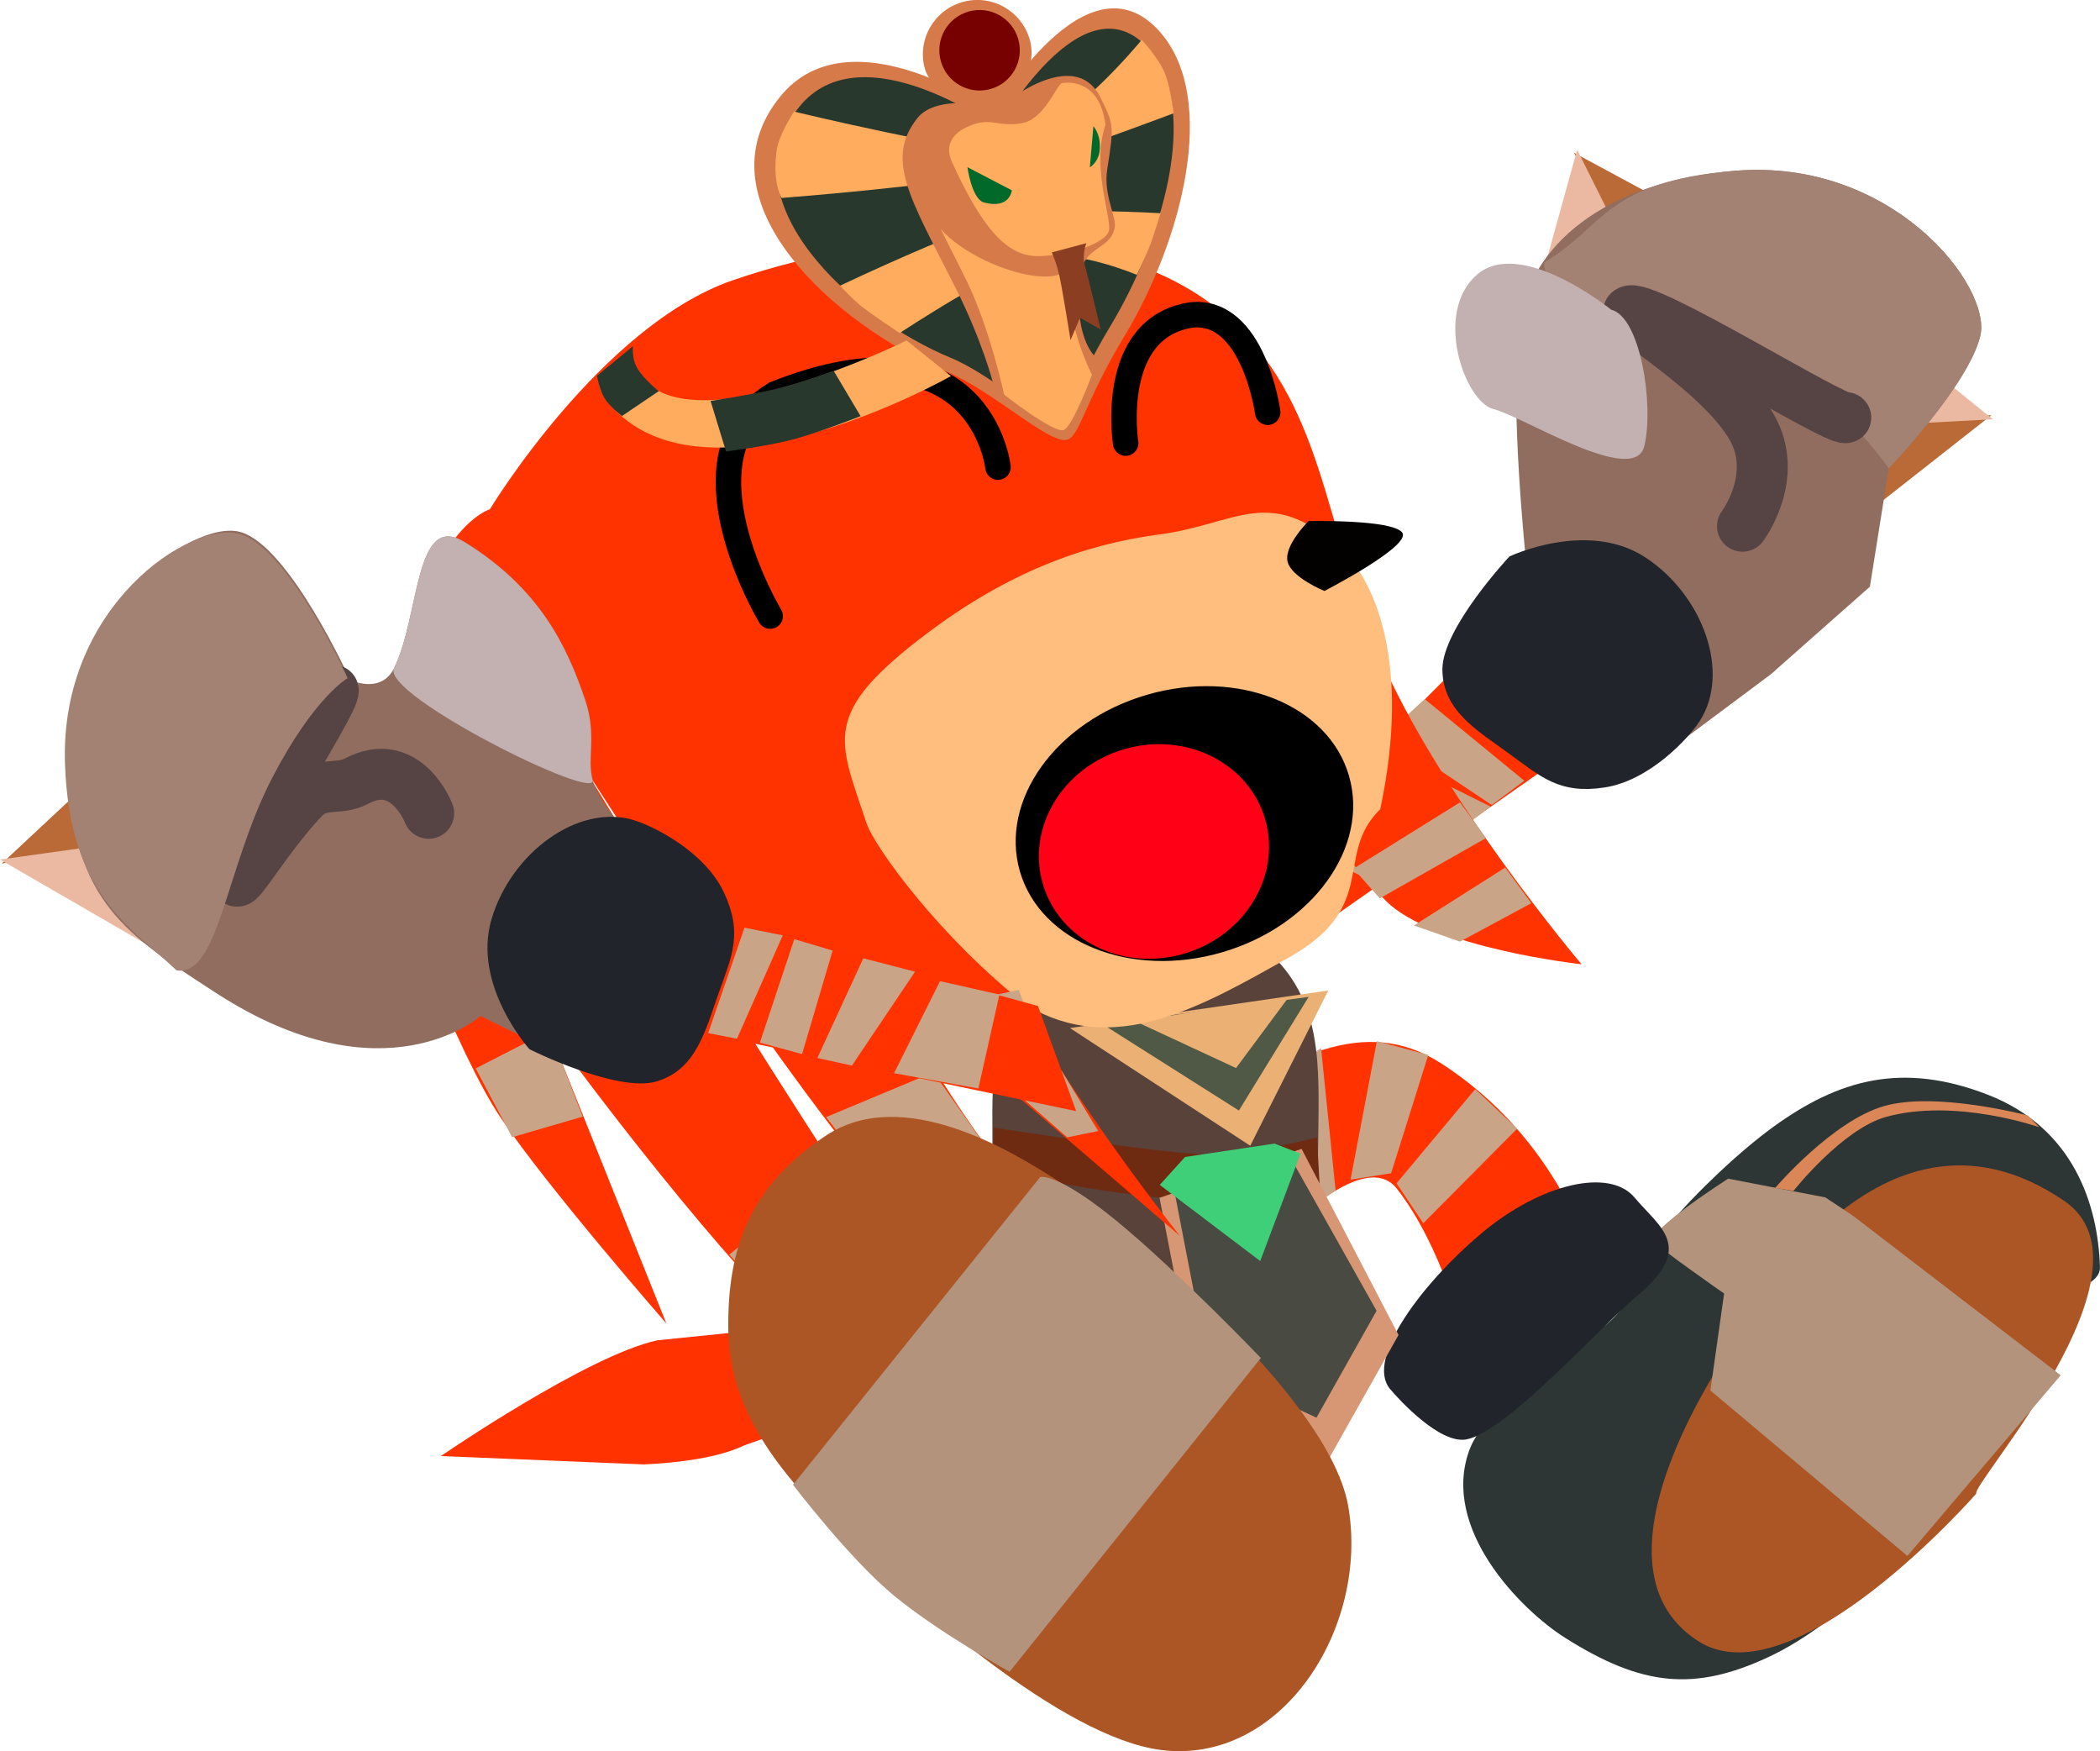 <svg version="1.1" xmlns="http://www.w3.org/2000/svg" xmlns:xlink="http://www.w3.org/1999/xlink" width="41.224" height="34.367" viewBox="0,0,41.224,34.367"><g transform="translate(-216.746,-162.284)"><g data-paper-data="{&quot;isPaintingLayer&quot;:true}" fill-rule="nonzero" stroke-linejoin="miter" stroke-miterlimit="10" stroke-dasharray="" stroke-dashoffset="0" style="mix-blend-mode: normal"><g data-paper-data="{&quot;index&quot;:null}"><path d="M250.199,166.66l-1.726,0.158l-0.83,-1.537z" fill="#b96a37" stroke="none" stroke-width="0" stroke-linecap="butt"/><path d="M248.539,166.889l-1.638,1.242l0.805,-2.908z" fill="#ebb9a2" stroke="none" stroke-width="0" stroke-linecap="butt"/><path d="M253.556,172.226l0.543,-1.647l1.741,-0.148z" fill="#b96a37" stroke="none" stroke-width="0" stroke-linecap="butt"/><path d="M254.007,170.612l-0.487,-1.997l2.347,1.897z" fill="#ebb9a2" stroke="none" stroke-width="0" stroke-linecap="butt"/><path d="M243.264,177.464l2.56,-2.564l2.306,1.733l-5.338,3.734z" data-paper-data="{&quot;index&quot;:null}" fill="#ff3200" stroke="none" stroke-width="0" stroke-linecap="butt"/><path d="M243.958,176.696l0.756,-0.692l1.955,1.602l-0.639,0.477z" fill="#caa487" stroke="none" stroke-width="0" stroke-linecap="butt"/><path d="M243.27,177.49l0.422,-0.529l2.316,1.154l-0.501,0.371z" fill="#caa487" stroke="none" stroke-width="0" stroke-linecap="butt"/><path d="M243.059,178.6l0.066,-0.493l2.158,0.508l-0.523,0.381z" fill="#caa487" stroke="none" stroke-width="0" stroke-linecap="butt"/><path d="M242.993,179.238l0.044,-0.413l1.151,0.59l-0.37,0.238z" fill="#caa487" stroke="none" stroke-width="0" stroke-linecap="butt"/><path d="M246.703,173.295c0,0 -0.323,-3.042 -0.14,-4.615c0.183,-1.573 1.688,-2.834 4.242,-3.044c3.096,-0.254 5.051,2.275 4.814,3.244c-0.237,0.969 -1.796,2.598 -1.796,2.598l-0.37,2.32l-1.947,1.721l-1.738,1.297c0,0 -1.272,0.287 -2.193,-0.171c-0.92,-0.458 -1.814,-1.639 -1.814,-1.639l0.94,-1.711z" data-paper-data="{&quot;index&quot;:null}" fill="#906d5f" stroke="none" stroke-width="0" stroke-linecap="butt"/><path d="M251.173,169.184c-1.807,-0.837 -4.204,-0.921 -4.107,-1.753c1.181,-0.696 1.185,-1.585 3.739,-1.795c3.096,-0.254 5.051,2.275 4.814,3.244c-0.237,0.969 -1.796,2.598 -1.796,2.598c0,0 -1.04,-1.548 -2.651,-2.294z" data-paper-data="{&quot;index&quot;:null}" fill="#a38273" stroke="none" stroke-width="0" stroke-linecap="butt"/><path d="M250.952,172.611c0,0 0.734,-0.977 0.184,-1.939c-0.62,-1.085 -2.527,-2.175 -2.417,-2.275c0.248,-0.227 4.06,2.154 4.26,2.083" data-paper-data="{&quot;index&quot;:null}" fill="none" stroke="#564343" stroke-width="1" stroke-linecap="round"/><path d="M248.374,168.362c0.575,0.14 0.846,1.874 0.65,2.679c-0.196,0.805 -2.381,-0.586 -2.956,-0.727c-0.575,-0.14 -1.19,-1.91 -0.322,-2.645c0.868,-0.734 2.628,0.693 2.628,0.693z" fill="#c3b0b0" stroke="none" stroke-width="0" stroke-linecap="butt"/><path d="M245.061,175.421c-0.001,-0.811 1.316,-2.216 1.316,-2.216c0,0 1.523,-0.725 2.66,0.013c1.137,0.738 1.692,2.267 1.072,3.222c-0.22,0.339 -0.987,1.166 -1.867,1.299c-0.881,0.134 -1.242,-0.206 -1.871,-0.664c-0.629,-0.458 -1.308,-0.844 -1.31,-1.655z" data-paper-data="{&quot;index&quot;:null}" fill="#21242a" stroke="none" stroke-width="0" stroke-linecap="butt"/></g><path d="M231.296,188.421l5.354,-2.994l1.481,2.952c0,0 -6.595,2.184 -6.805,2.284c-0.693,0.331 -1.958,0.36 -1.958,0.36l-3.967,-0.163c0,0 2.886,-1.983 4.256,-2.273z" data-paper-data="{&quot;index&quot;:null}" fill="#ff3200" stroke="none" stroke-width="0" stroke-linecap="butt"/><g data-paper-data="{&quot;index&quot;:null}" stroke-linecap="butt"><path d="M240.023,184.462c1.988,-1.53 3.556,-2.237 4.994,-1.321c2.356,1.502 2.981,3.898 2.981,3.898l-2.525,1.443c0,0 -0.414,-1.726 -1.305,-2.868c-0.806,-1.033 -3.21,1.881 -3.21,1.881z" data-paper-data="{&quot;index&quot;:null}" fill="#ff3200" stroke="none" stroke-width="0"/><path d="M242.083,186.271l-0.285,-2.793l0.881,-0.627l0.285,2.793z" fill="#caa487" stroke="none" stroke-width="0"/><path d="M240.917,187.407l-0.204,-3.395l0.588,-0.418l0.491,2.986z" fill="#caa487" stroke="none" stroke-width="0"/><path d="M249.156,187.609c-1.079,0.033 1.121,-2.282 2.403,-3.211c1.282,-0.929 2.53,-1.282 4.21,-0.629c1.68,0.653 2.163,2.155 2.2,3.384c0.037,1.23 -7.734,0.423 -8.813,0.456z" data-paper-data="{&quot;index&quot;:null}" fill="#2d3635" stroke="none" stroke-width="0"/><path d="M254.261,192.58c0,0 -1.371,1.564 -2.808,2.229c-1.437,0.665 -2.462,0.581 -3.985,-0.383c-0.865,-0.547 -2.442,-2.135 -1.879,-3.68c0.429,-1.177 2.939,-2.355 3.025,-2.88c0.07,-0.426 1.406,-1.017 2.306,-0.25c1.665,1.421 3.341,4.964 3.341,4.964z" data-paper-data="{&quot;index&quot;:null}" fill="#2d3635" stroke="none" stroke-width="0"/><path d="M255.542,191.597c0,0 -3.583,4.098 -5.46,2.895c-2.428,-1.557 0.761,-5.932 0.761,-5.932c0,0 2.691,-5.252 6.423,-2.709c1.974,1.345 -1.838,5.564 -1.724,5.747z" data-paper-data="{&quot;index&quot;:null}" fill="#ac5626" stroke="none" stroke-width="0"/><path d="M257.199,189.274l-3.01,3.546l-3.867,-3.247l0.269,-1.903c0,0 -1.306,-0.909 -1.379,-1.026c-0.132,-0.212 1.458,-1.228 1.458,-1.228l1.909,0.368l0.535,0.355z" data-paper-data="{&quot;index&quot;:null}" fill="#b3937c" stroke="none" stroke-width="0"/><path d="M248.874,187.724c-0.699,0.584 -2.579,2.688 -3.354,2.811c-0.513,0.081 -1.291,-0.758 -1.487,-0.992c-0.492,-0.589 0.643,-2.093 1.806,-3.064c1.163,-0.971 2.504,-1.28 2.996,-0.691c0.492,0.589 1.203,0.965 0.04,1.936z" data-paper-data="{&quot;index&quot;:null}" fill="#21242a" stroke="#000000" stroke-width="0"/><path d="M244.161,185.507l1.544,-1.848l0.824,0.775l-1.844,1.857z" fill="#caa487" stroke="none" stroke-width="NaN"/><path d="M243.258,185.435l0.517,-2.717l1.009,0.269l-0.73,2.323z" fill="#caa487" stroke="none" stroke-width="0"/><path d="M256.78,184.407c0,0 -1.653,-0.581 -3.013,-0.202c-0.857,0.239 -1.814,1.451 -1.814,1.451l-0.36,-0.058c0,0 1.12,-1.315 2.139,-1.607c1.019,-0.292 2.819,0.184 2.819,0.184l0.228,0.231z" fill="#da8657" stroke="none" stroke-width="0"/></g><g data-paper-data="{&quot;index&quot;:null}" stroke="none" stroke-width="0" stroke-linecap="butt"><path d="M236.227,185.184c0.016,-1.597 -0.139,-2.603 0.779,-3.566c0.766,-0.804 4.137,-1.284 4.9,-0.388c0.831,0.976 0.728,2.171 0.713,3.698c-0.014,1.351 -0.434,2.295 -1.121,3.224c-0.802,1.086 -1.303,0.004 -2.587,-0.009c-2.384,-0.024 -2.684,-2.96 -2.684,-2.96z" data-paper-data="{&quot;index&quot;:null}" fill="#59423a"/><path d="M239.96,185.819c-1.465,-0.073 -3.714,-0.571 -3.714,-0.571l0.008,-0.833c0,0 3.211,0.493 4.097,0.52c0.886,0.027 2.248,-0.327 2.248,-0.327l0.054,0.962c0,0 -1.229,0.323 -2.693,0.25z" fill="#6e2b11"/><path d="M242.802,190.968l-2.511,-1.159l-0.783,-4.017l2.789,-0.961l1.903,3.652z" fill="#d79774"/><path d="M242.589,190.106l-2.118,-0.978l-0.689,-3.558l2.287,-0.585l1.7,3.024z" fill="#494a42"/><path d="M237.749,182.46l5.072,-0.737l-1.532,3.047z" fill="#ebb074"/><path d="M241.066,184.079l-2.675,-1.694l4.044,-0.536z" fill="#4f5945"/><path d="M239.032,182.327l3.018,-0.482l-1.04,1.4z" fill="#ebb074"/><path d="M239.513,185.538l0.496,-0.548l1.756,-0.262l0.511,0.198l-0.791,2.107z" fill="#3fcf78"/></g><g data-paper-data="{&quot;index&quot;:null}"><path d="M243.808,175.119c1.184,2.778 3.984,6.089 3.984,6.089c0,0 -2.916,-0.316 -3.839,-1.243c-2.009,-2.017 -3.193,-5.486 -3.684,-5.13c-0.012,0.009 -1.252,0.904 -2.613,1.854c-0.835,0.583 -2.053,0.634 -2.067,2.14c-0.021,2.27 4.319,7.71 4.319,7.71l-5.93,-5.094c0,0 1.229,2.108 2.078,3.262c1.185,1.61 4.366,5.494 4.366,5.494c0,0 -4.076,-2.112 -5.914,-4.063c-2.226,-2.363 -6.5,-9.118 -6.5,-9.118c0,0 4.023,6.641 6.822,10.744c2.799,4.103 3.846,4.898 3.846,4.898c0,0 -4.397,-2.318 -6.561,-4.565c-2.164,-2.246 -4.611,-5.64 -4.611,-5.64l2.323,5.801c0,0 -2.302,-2.633 -3.243,-4.023c-0.896,-1.324 -2.105,-4.666 -2.105,-4.666c0,0 -0.301,-2.016 0.045,-3.766c0.631,-3.187 1.838,-3.524 1.838,-3.524c0,0 2.177,-3.598 4.761,-4.492c3.175,-1.099 7.435,-1.252 9.658,0.669c1.963,1.697 1.945,4.129 3.025,6.663z" data-paper-data="{&quot;index&quot;:null}" fill="#ff3300" stroke="none" stroke-width="0" stroke-linecap="butt"/><path d="M239.5,172.774c1.514,-0.201 2.129,-0.962 3.493,0.21c0.75,0.645 1.458,2.309 0.848,5.181c-0.919,0.896 0,1.897 -1.782,2.904c-1.782,1.007 -3.453,1.957 -5.157,0.947c-1.679,-1.306 -2.991,-3.106 -3.148,-3.581c-0.543,-1.641 -0.911,-2.137 1.185,-3.717c1.567,-1.181 3.047,-1.744 4.561,-1.945z" data-paper-data="{&quot;index&quot;:null}" fill="#ffbe7e" stroke="none" stroke-width="0" stroke-linecap="butt"/><path d="M231.865,174.375c0,0 -1.91,-3.164 0.102,-4.362c4.036,-1.595 4.37,1.439 4.37,1.439" data-paper-data="{&quot;index&quot;:null}" fill="none" stroke="#000000" stroke-width="0.5" stroke-linecap="round"/><path d="M238.843,170.98c0,0 -0.354,-2.259 1.285,-2.514c1.227,-0.135 1.503,1.909 1.503,1.909" data-paper-data="{&quot;index&quot;:null}" fill="none" stroke="#000000" stroke-width="0.5" stroke-linecap="round"/><path d="M240.731,180.975c-1.784,0.518 -3.559,-0.194 -3.964,-1.59c-0.405,-1.396 0.712,-2.948 2.496,-3.466c1.784,-0.518 3.559,0.194 3.964,1.59c0.405,1.396 -0.712,2.948 -2.496,3.466z" data-paper-data="{&quot;index&quot;:null}" fill="#000000" stroke="none" stroke-width="0" stroke-linecap="butt"/><path d="M239.982,181.003c-1.205,0.35 -2.444,-0.265 -2.766,-1.374c-0.322,-1.109 0.394,-2.292 1.599,-2.642c1.205,-0.35 2.444,0.265 2.766,1.374c0.322,1.109 -0.394,2.292 -1.599,2.642z" data-paper-data="{&quot;index&quot;:null}" fill="#ff0017" stroke="none" stroke-width="0" stroke-linecap="butt"/><g stroke="none" stroke-width="0" stroke-linecap="butt"><g><path d="M239.525,162.92c1.145,1.314 0.422,4.097 -0.713,5.973c-0.791,1.307 -0.874,1.98 -1.133,2.024c-0.368,0.064 -1.447,-0.967 -2.358,-1.342c-2.14,-0.881 -4.92,-3.337 -3.264,-5.39c1.374,-1.704 4.198,0.297 4.198,0.297c0,0 1.833,-3.213 3.271,-1.562z" fill="#d67a49"/><path d="M236.983,163.165c0.057,0.322 -0.077,0.607 -0.27,0.84c-0.156,0.188 -0.515,0.64 -0.515,0.64c0,0 -0.536,-0.384 -0.735,-0.484c-0.291,-0.146 -0.522,-0.276 -0.584,-0.621c-0.104,-0.581 0.284,-1.136 0.865,-1.24c0.581,-0.104 1.136,0.284 1.24,0.865z" fill="#d67a49"/><path d="M236.114,164.048c-0.43,0.077 -0.84,-0.21 -0.916,-0.639c-0.077,-0.43 0.21,-0.84 0.639,-0.916c0.43,-0.077 0.84,0.21 0.916,0.639c0.077,0.43 -0.21,0.84 -0.639,0.916z" fill="#770000"/><path d="M239.303,163.254c1.025,1.176 0.25,3.763 -0.767,5.442c-0.708,1.17 -0.782,1.772 -1.014,1.812c-0.33,0.057 -1.295,-0.865 -2.111,-1.201c-1.916,-0.789 -4.458,-3.087 -2.976,-4.925c1.23,-1.525 3.897,0.424 3.897,0.424c0,0 1.684,-3.031 2.971,-1.553z" fill="#29382d"/><path d="M239.786,164.507c0,0 -2.679,1.006 -3.309,1.143c-1.305,0.284 -4.387,0.519 -4.387,0.519c0,0 -0.187,-0.287 -0.097,-0.94c0.042,-0.304 0.34,-0.755 0.34,-0.755c0,0 3.494,0.837 4.032,0.741c1.225,-0.218 2.794,-2.149 2.794,-2.149c0,0 0.345,0.37 0.459,0.669c0.114,0.299 0.167,0.771 0.167,0.771z" fill="#ffac5f"/><path d="M239.063,167.678c0,0 -1.183,-0.5 -1.884,-0.346c-0.782,0.171 -2.773,1.489 -2.773,1.489c0,0 -0.548,-0.365 -0.755,-0.53c-0.162,-0.129 -0.416,-0.4 -0.416,-0.4c0,0 2.608,-1.238 3.433,-1.385c0.884,-0.158 2.86,-0.037 2.86,-0.037c0,0 -0.117,0.387 -0.19,0.586c-0.074,0.203 -0.275,0.624 -0.275,0.624z" fill="#ffac5f"/><path d="M238.235,169.273c0,0 -0.505,1.213 -0.733,1.324c-0.217,0.105 -1.258,-0.782 -1.258,-0.782c0,0 -0.21,-0.836 -0.753,-1.908c-0.876,-1.73 -1.379,-2.497 -0.735,-3.307c0.402,-0.505 1.603,-0.208 1.603,-0.208c0,0 1.463,-1.251 1.989,-0.195c0.264,0.531 0.269,0.551 0.134,1.407c-0.079,0.503 0.18,0.931 0.148,1.134c-0.067,0.435 -0.557,0.362 -0.673,0.886c-0.165,1.255 0.278,1.648 0.278,1.648z" fill="#d67a49"/><path d="M237.726,167.456c-0.122,1.072 0.456,2.183 0.456,2.183c0,0 -0.367,0.99 -0.55,1.083c-0.174,0.088 -1.173,-0.691 -1.173,-0.691c0,0 -0.28,-1.295 -0.728,-2.216c-0.723,-1.487 -1.319,-2.339 -0.806,-3.025c0.32,-0.429 1.378,-0.102 1.378,-0.102c0,0 1.326,-1.169 1.526,-0.661c0.17,0.431 0.068,1.936 -0.102,3.429z" fill="#ffac5f"/><path d="M237.726,167.456c-0.062,0.548 -1.667,0.151 -2.428,-0.588c-0.729,-0.708 -0.694,-1.791 -0.443,-2.127c0.32,-0.429 1.467,-0.118 1.467,-0.118c0,0 1.307,-1.104 1.507,-0.597c0.17,0.431 0.068,1.936 -0.102,3.429z" fill="#d67a49"/><path d="M238.502,166.848c-0.165,0.286 -0.956,0.466 -1.399,0.462c-0.613,-0.005 -1.099,-0.593 -1.668,-1.844c-0.156,-0.343 0.013,-0.595 0.4,-0.734c0.381,-0.138 0.543,0.053 0.984,-0.033c0.438,-0.085 0.674,-0.766 0.775,-0.784c0.091,-0.016 0.74,-0.095 0.852,0.819c-0.295,0.874 0.169,1.917 0.056,2.114z" fill="#ffac5f"/><path d="M237.947,168.52l-0.186,0.439c0,0 -0.15,-0.942 -0.214,-1.241c-0.058,-0.272 -0.154,-0.48 -0.154,-0.48l0.679,-0.182c0,0 -0.091,0.217 -0.03,0.436c0.084,0.306 0.311,1.259 0.311,1.259z" fill="#8c3e22"/><path d="M236.609,166.019c0,0 -0.037,0.376 -0.546,0.239c-0.241,-0.065 -0.326,-0.693 -0.326,-0.693z" fill="#016929"/><path d="M238.14,165.569l0.07,-0.808c0,0 0.164,0.174 0.119,0.499c-0.03,0.219 -0.19,0.309 -0.19,0.309z" fill="#016929"/></g><path d="M235.413,169.665c0,0 -5.012,2.855 -6.804,0.419c-0.247,-0.438 -0.003,-0.519 -0.003,-0.519l0.587,-0.483c0,0 -0.186,0.155 0.133,0.583c1.028,1.381 5.217,-0.7 5.217,-0.7l0.871,0.7z" fill="#ffac5f"/><path d="M233.64,170.451c0,0 -0.834,0.329 -1.335,0.46c-0.501,0.131 -1.307,0.233 -1.307,0.233l-0.303,-0.991c0,0 0.774,-0.118 1.283,-0.237c0.509,-0.119 1.132,-0.357 1.132,-0.357l0.53,0.892z" fill="#29382d"/><path d="M228.955,170.449c0,0 -0.235,-0.177 -0.343,-0.351c-0.108,-0.174 -0.146,-0.44 -0.146,-0.44l0.71,-0.584c0,0 -0.041,0.221 0.078,0.432c0.119,0.211 0.423,0.455 0.423,0.455z" fill="#29382d"/></g><path d="M245.405,180.764l-0.902,-0.317l1.791,-1.137l0.512,0.7z" fill="#caa487" stroke="none" stroke-width="NaN" stroke-linecap="butt"/><path d="M243.832,179.915l-0.516,-0.583l2.09,-1.301l0.512,0.7z" fill="#caa487" stroke="none" stroke-width="0" stroke-linecap="butt"/><path d="M237.695,184.605l-1.151,-1.008l1.04,-0.302l0.72,1.186z" fill="#caa487" stroke="none" stroke-width="0" stroke-linecap="butt"/><path d="M235.606,182.957l-0.783,-0.846l1.924,-0.398l0.265,0.728z" fill="#caa487" stroke="none" stroke-width="0" stroke-linecap="butt"/><path d="M236.854,188.177l-1.5,-1.282l1.432,-1.167l1.118,1.447z" fill="#caa487" stroke="none" stroke-width="0" stroke-linecap="butt"/><path d="M234.252,185.873l-1.289,-1.665l2.106,-0.88l0.912,1.292z" fill="#caa487" stroke="none" stroke-width="0" stroke-linecap="butt"/><path d="M232.031,188.021l-0.968,-1.115l2.039,-1.666l0.813,1.321z" fill="#caa487" stroke="none" stroke-width="0" stroke-linecap="butt"/><path d="M234.859,190.366l-1.378,-1.049l1.06,-2.079l1.34,2.026z" fill="#caa487" stroke="none" stroke-width="0" stroke-linecap="butt"/><path d="M226.798,184.602l-0.714,-1.349l1.448,-0.743l0.652,1.689z" fill="#caa487" stroke="none" stroke-width="0" stroke-linecap="butt"/><path d="M225.041,181.14l-0.489,-1.683l0.516,-0.257l0.976,1.327z" fill="#caa487" stroke="none" stroke-width="0" stroke-linecap="butt"/><path d="M242.745,173.882c0,0 -0.65,-0.263 -0.724,-0.578c-0.073,-0.315 0.413,-0.794 0.413,-0.794c0,0 1.648,-0.035 1.838,0.226c0.19,0.261 -1.527,1.146 -1.527,1.146z" data-paper-data="{&quot;index&quot;:null}" fill="#030000" stroke="none" stroke-width="0" stroke-linecap="butt"/></g><path d="M228.237,175.619z" data-paper-data="{&quot;index&quot;:null}" fill="#030000" stroke="none" stroke-width="0" stroke-linecap="butt"/><g data-paper-data="{&quot;index&quot;:null}"><g><path d="M218.903,177.249l-0.401,1.687l-1.722,0.296z" fill="#b96a37" stroke="none" stroke-width="0" stroke-linecap="butt"/><path d="M218.591,178.895l1.025,1.919l-2.87,-1.661z" fill="#ebb9a2" stroke="none" stroke-width="0" stroke-linecap="butt"/><path d="M237.872,184.091l-9.762,-2.048l1.002,-2.23l8.01,2.215z" data-paper-data="{&quot;index&quot;:null}" fill="#ff3200" stroke="none" stroke-width="0" stroke-linecap="butt"/><path d="M226.181,182.223c0,0 -1.891,1.691 -5.196,-0.453c-1.768,-1.147 -2.78,-1.774 -2.911,-4.334c-0.158,-3.102 2.43,-4.978 3.391,-4.711c0.961,0.267 2.156,2.904 2.156,2.904c0,0 0.602,0.289 0.86,-0.23c0.508,-1.023 0.399,-3.083 1.381,-2.478c1.482,0.911 2.015,2.052 2.368,3.092c0.239,0.704 0.032,1.146 0.149,1.578c0.125,0.459 0.837,1.228 0.837,1.228c0,0 0.247,1.281 -0.239,2.186c-0.486,0.906 -1.694,1.762 -1.694,1.762l-1.103,-0.543z" data-paper-data="{&quot;index&quot;:null}" fill="#906d5f" stroke="none" stroke-width="0" stroke-linecap="butt"/><path d="M225.161,178.245c0,0 -0.44,-1.15 -1.418,-0.63c-0.353,0.188 -0.711,-0.007 -1.037,0.336c-0.694,0.731 -1.246,1.7 -1.312,1.623c-0.219,-0.255 1.957,-3.541 1.893,-3.743" data-paper-data="{&quot;index&quot;:null}" fill="none" stroke="#564343" stroke-width="1" stroke-linecap="round"/><path d="M224.481,175.398c0.508,-1.023 0.399,-3.083 1.381,-2.478c1.482,0.911 2.015,2.052 2.368,3.092c0.239,0.704 0.032,1.146 0.149,1.578c0.125,0.459 -4.156,-1.672 -3.899,-2.191z" data-paper-data="{&quot;index&quot;:null}" fill="#c3b0b0" stroke="none" stroke-width="0" stroke-linecap="butt"/><path d="M229.639,183.507c-0.777,0.232 -2.499,-0.631 -2.499,-0.631c0,0 -1.129,-1.253 -0.745,-2.553c0.384,-1.3 1.692,-2.268 2.784,-1.946c0.388,0.115 1.398,0.614 1.777,1.42c0.379,0.806 0.156,1.249 -0.104,1.982c-0.26,0.733 -0.437,1.494 -1.213,1.727z" data-paper-data="{&quot;index&quot;:null}" fill="#21242a" stroke="none" stroke-width="0" stroke-linecap="butt"/><path d="M235.952,183.646l-1.655,-0.3l0.902,-1.806l1.166,0.263z" fill="#caa487" stroke="none" stroke-width="NaN" stroke-linecap="butt"/><path d="M233.469,183.197l-0.677,-0.15l0.901,-1.956l1.016,0.263z" fill="#caa487" stroke="none" stroke-width="0" stroke-linecap="butt"/><path d="M232.491,182.971l-0.828,-0.225l0.676,-2.031l0.752,0.225z" fill="#caa487" stroke="none" stroke-width="0" stroke-linecap="butt"/><path d="M231.212,182.671l-0.564,-0.112l0.713,-2.069l0.752,0.15z" fill="#caa487" stroke="none" stroke-width="0" stroke-linecap="butt"/></g><path d="M223.571,175.593c0,0 -0.654,0.367 -1.474,1.942c-0.919,1.766 -1.058,3.929 -1.885,3.793c-0.925,-0.87 -2.099,-1.485 -2.19,-4.046c-0.11,-3.104 2.478,-4.798 3.435,-4.516c0.957,0.282 2.113,2.827 2.113,2.827z" data-paper-data="{&quot;index&quot;:null}" fill="#a38273" stroke="none" stroke-width="0" stroke-linecap="butt"/></g><g data-paper-data="{&quot;index&quot;:null}" stroke="none" stroke-width="0" stroke-linecap="butt"><path d="M237.614,185.525c0.401,0.265 5.185,3.94 5.599,6.322c0.413,2.382 -1.308,5.077 -3.671,4.782c-1.931,-0.241 -4.912,-2.899 -6.228,-4.193c-1.316,-1.294 -2.252,-2.481 -2.271,-4.064c-0.019,-1.583 0.413,-2.806 1.916,-3.801c1.503,-0.996 3.629,0.276 4.655,0.955z" data-paper-data="{&quot;index&quot;:null}" fill="#ac5626"/><path d="M236.565,195.093c0,0 -1.373,-0.758 -2.257,-1.483c-0.884,-0.725 -1.995,-2.187 -1.995,-2.187l4.853,-6.039c0,0 0.32,-0.105 1.499,0.861c1.179,0.966 2.832,2.69 2.832,2.69z" fill="#b3937c"/></g></g></g></svg>